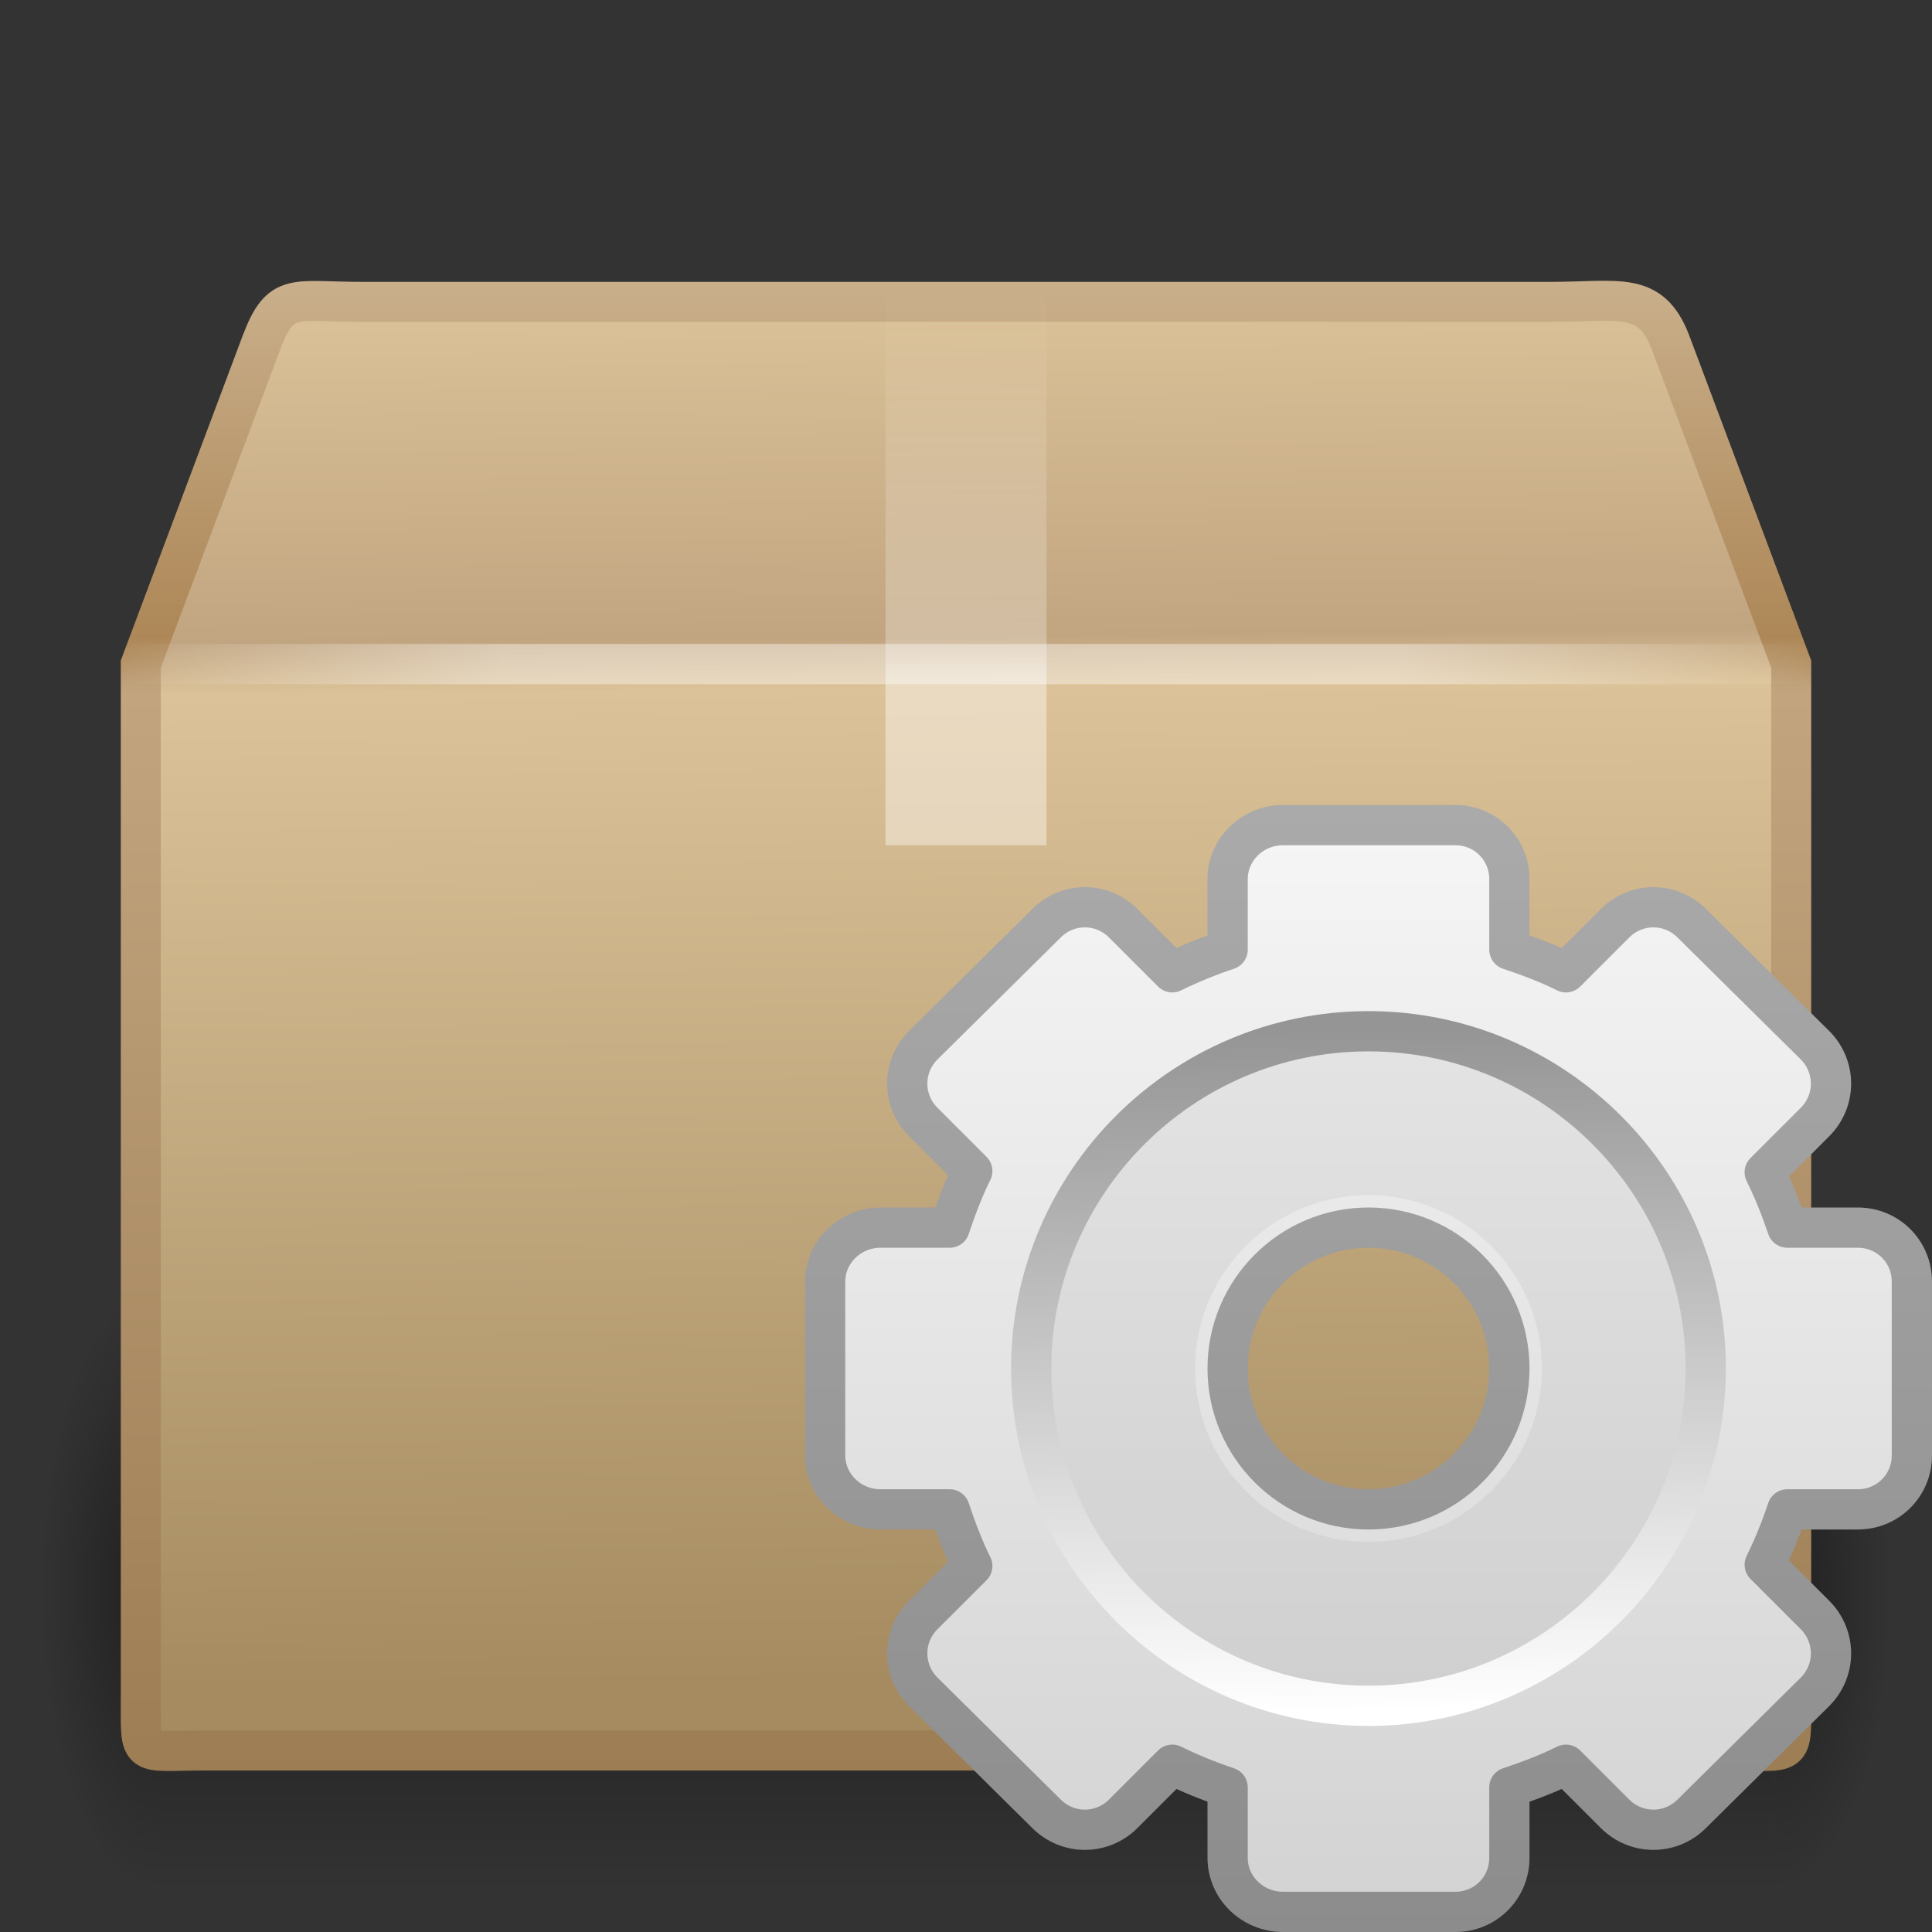 <?xml version="1.0" encoding="UTF-8" standalone="no"?>
<!-- Created with Inkscape (http://www.inkscape.org/) -->
<svg id="svg2547" xmlns="http://www.w3.org/2000/svg" height="48" width="48" version="1.0" xmlns:xlink="http://www.w3.org/1999/xlink">
 <rect width="100%" height="100%" fill="#333333" stroke="none"/>
 <defs id="defs2549">
  <linearGradient id="linearGradient2815" y2="17.5" spreadMethod="reflect" gradientUnits="userSpaceOnUse" x2="3.005" y1="17.5" x1="44.995">
   <stop id="stop3277" style="stop-color:#fff;stop-opacity:0" offset="0"/>
   <stop id="stop3283" style="stop-color:#fff" offset=".245"/>
   <stop id="stop3285" style="stop-color:#fff" offset=".773"/>
   <stop id="stop3279" style="stop-color:#fff;stop-opacity:0" offset="1"/>
  </linearGradient>
  <linearGradient id="linearGradient2813" y2="8" gradientUnits="userSpaceOnUse" x2="26" y1="22" x1="26">
   <stop id="stop3829" style="stop-color:#fff" offset="0"/>
   <stop id="stop4295" style="stop-color:#fff" offset=".302"/>
   <stop id="stop4293" style="stop-color:#fff;stop-opacity:.69" offset=".344"/>
   <stop id="stop3832" style="stop-color:#fff;stop-opacity:0" offset="1"/>
  </linearGradient>
  <linearGradient id="linearGradient2811" y2="45.934" gradientUnits="userSpaceOnUse" x2="43.007" gradientTransform="matrix(1.282 0 0 1.175 -6.07 -5.303)" y1="30.555" x1="23.452">
   <stop id="stop4561" style="stop-color:#fff;stop-opacity:0" offset="0"/>
   <stop id="stop4563" style="stop-color:#fff;stop-opacity:0" offset="1"/>
  </linearGradient>
  <linearGradient id="linearGradient2809" y2="45.042" gradientUnits="userSpaceOnUse" x2="15.464" y1="7.976" x1="15.464">
   <stop id="stop3297" style="stop-color:#c9af8b" offset="0"/>
   <stop id="stop3299" style="stop-color:#ad8757" offset=".239"/>
   <stop id="stop3301" style="stop-color:#c2a57f" offset=".276"/>
   <stop id="stop3303" style="stop-color:#9d7d53" offset="1"/>
  </linearGradient>
  <linearGradient id="linearGradient2807" y2="37.277" gradientUnits="userSpaceOnUse" x2="24.997" gradientTransform="matrix(1.282 0 0 1.557 -6.07 -15.291)" y1="15.378" x1="24.823">
   <stop id="stop3201" style="stop-color:#dac197" offset="0"/>
   <stop id="stop3203" style="stop-color:#c1a581" offset=".239"/>
   <stop id="stop3205" style="stop-color:#dbc298" offset=".276"/>
   <stop id="stop3207" style="stop-color:#a68b60" offset="1"/>
  </linearGradient>
  <radialGradient id="radialGradient2805" xlink:href="#linearGradient3681" gradientUnits="userSpaceOnUse" cy="41.5" cx="5" gradientTransform="matrix(.594 0 0 1.537 41.141 -103.94)" r="5"/>
  <linearGradient id="linearGradient2803" y2="35" gradientUnits="userSpaceOnUse" x2="17.554" gradientTransform="matrix(1.757 0 0 1.397 -17.394 -16.412)" y1="46" x1="17.554">
   <stop id="stop3705" style="stop-opacity:0" offset="0"/>
   <stop id="stop3711" offset=".5"/>
   <stop id="stop3707" style="stop-opacity:0" offset="1"/>
  </linearGradient>
  <linearGradient id="linearGradient3681">
   <stop id="stop3683" offset="0"/>
   <stop id="stop3685" style="stop-opacity:0" offset="1"/>
  </linearGradient>
  <radialGradient id="radialGradient2801" xlink:href="#linearGradient3681" gradientUnits="userSpaceOnUse" cy="41.5" cx="5" gradientTransform="matrix(.594 0 0 1.537 -6.66 -103.94)" r="5"/>
  <linearGradient id="linearGradient2521" y2="20.895" gradientUnits="userSpaceOnUse" x2="84.639" gradientTransform="matrix(.201 0 0 .201 -48.938 10.408)" y1="105.1" x1="86.133">
   <stop id="stop5130" style="stop-color:#fff" offset="0"/>
   <stop id="stop5132" style="stop-color:#959595" offset="1"/>
  </linearGradient>
  <linearGradient id="linearGradient2519" y2="47.045" gradientUnits="userSpaceOnUse" x2="25.923" gradientTransform="translate(-67.048 -9.904)" y1="19" x1="25.923">
   <stop id="stop3399" style="stop-color:#aaa" offset="0"/>
   <stop id="stop3401" style="stop-color:#8c8c8c" offset="1"/>
  </linearGradient>
  <linearGradient id="linearGradient2517" y2="47.012" gradientUnits="userSpaceOnUse" x2="32.036" gradientTransform="translate(-67.048 -9.904)" y1="19" x1="32.036">
   <stop id="stop3311" style="stop-color:#f6f6f6" offset="0"/>
   <stop id="stop3313" style="stop-color:#d2d2d2" offset="1"/>
  </linearGradient>
 </defs>
 <g id="layer1">
  <g id="g2791" transform="translate(6.1179e-7 -1)">
   <g id="g3305" style="opacity:.4" transform="matrix(.993 0 0 .976 .275 1.293)">
    <rect id="rect2484" style="opacity:1;fill:url(#radialGradient2801)" transform="scale(-1)" height="15.367" width="2.96" y="-47.848" x="-3.69"/>
    <rect id="rect2486" style="opacity:1;fill:url(#linearGradient2803)" height="15.367" width="40.412" y="32.482" x="3.69"/>
    <rect id="rect3444" style="opacity:1;fill:url(#radialGradient2805)" transform="scale(1,-1)" height="15.367" width="2.96" y="-47.848" x="44.11"/>
   </g>
   <path id="path2488" style="stroke:url(#linearGradient2809);stroke-linecap:round;stroke-width:.994;display:block;fill:url(#linearGradient2807)" d="m9.011 8.5h29.497c1.722 0 2.497-0.287 2.992 1l3.002 8v25.674c0 1.553 0.103 1.316-1.619 1.316h-37.766c-1.722 0-1.619 0.237-1.619-1.316v-25.674l3.002-8c0.481-1.261 0.789-1 2.511-1z"/>
   <path id="path2490" style="opacity:.505;stroke:url(#linearGradient2811);stroke-width:.742;display:block;fill:none" d="m9.948 9.513h27.653c1.614 0 2.613 0.556 3.29 2.086l2.329 6.42v23.144c0 1.461-0.819 2.196-2.434 2.196h-33.733c-1.614 0-2.272-0.808-2.272-2.269v-23.071l2.254-6.558c0.451-1.185 1.3-1.948 2.914-1.948z"/>
   <path id="rect3326" style="opacity:.4;fill:url(#linearGradient2813)" d="m22 8h4v14h-1.181-1.21-0.973-0.636v-14z"/>
   <path id="path3273" style="opacity:.4;stroke:url(#linearGradient2815);stroke-linecap:square;stroke-width:1px;fill:none" d="m3.505 17.5h40.99"/>
  </g>
  <g id="g2512" transform="translate(70.048 10.904)">
   <path id="rect2576" style="stroke-linejoin:round;stroke:url(#linearGradient2519);display:block;fill:url(#linearGradient2517)" d="m-38.173 9.596c-0.749 0-1.375 0.595-1.375 1.344v1.75c-0.474 0.159-0.933 0.344-1.375 0.563l-1.219-1.219c-0.529-0.53-1.377-0.53-1.906 0l-3.063 3.031c-0.529 0.53-0.529 1.377 0 1.906l1.219 1.219c-0.224 0.45-0.401 0.924-0.562 1.406h-1.719c-0.749 0-1.375 0.595-1.375 1.344v4.313c0 0.748 0.626 1.343 1.375 1.343h1.719c0.161 0.483 0.338 0.957 0.562 1.407l-1.219 1.218c-0.529 0.53-0.529 1.377 0 1.907l3.063 3.031c0.529 0.529 1.377 0.529 1.906 0l1.219-1.219c0.442 0.219 0.901 0.404 1.375 0.563v1.75c0 0.748 0.626 1.343 1.375 1.343h4.281c0.749 0 1.344-0.595 1.344-1.343v-1.75c0.482-0.162 0.956-0.339 1.406-0.563l1.219 1.219c0.529 0.529 1.377 0.529 1.906 0l3.063-3.031c0.529-0.53 0.529-1.377 0-1.907l-1.25-1.25c0.219-0.442 0.403-0.901 0.562-1.375h1.75c0.749 0 1.344-0.595 1.344-1.343v-4.313c0-0.749-0.595-1.344-1.344-1.344h-1.75c-0.159-0.473-0.343-0.932-0.562-1.375l1.25-1.25c0.529-0.529 0.529-1.376 0-1.906l-3.063-3.031c-0.529-0.53-1.377-0.53-1.906 0l-1.219 1.219c-0.45-0.225-0.924-0.401-1.406-0.563v-1.75c0-0.749-0.595-1.344-1.344-1.344h-4.281zm2.125 10c1.932 0 3.5 1.568 3.5 3.5s-1.568 3.5-3.5 3.5-3.5-1.568-3.5-3.5 1.568-3.5 3.5-3.5z"/>
   <path id="path3315" style="opacity:.05" d="m-36.048 15.096c-4.411 0-8 3.589-8 8 0 4.412 3.589 8 8 8s8-3.588 8-8c0-4.411-3.589-8-8-8zm0 3.693c2.378 0 4.308 1.93 4.308 4.307 0 2.378-1.93 4.308-4.308 4.308s-4.308-1.93-4.308-4.308c0-2.377 1.93-4.307 4.308-4.307z"/>
   <path id="path28" style="stroke:url(#linearGradient2521);fill:none" d="m-36.048 14.717c-4.621 0-8.38 3.759-8.38 8.379 0 4.621 3.759 8.38 8.38 8.38 4.62 0 8.379-3.759 8.379-8.38 0-4.62-3.759-8.379-8.379-8.379z"/>
  </g>
 </g>
</svg>
